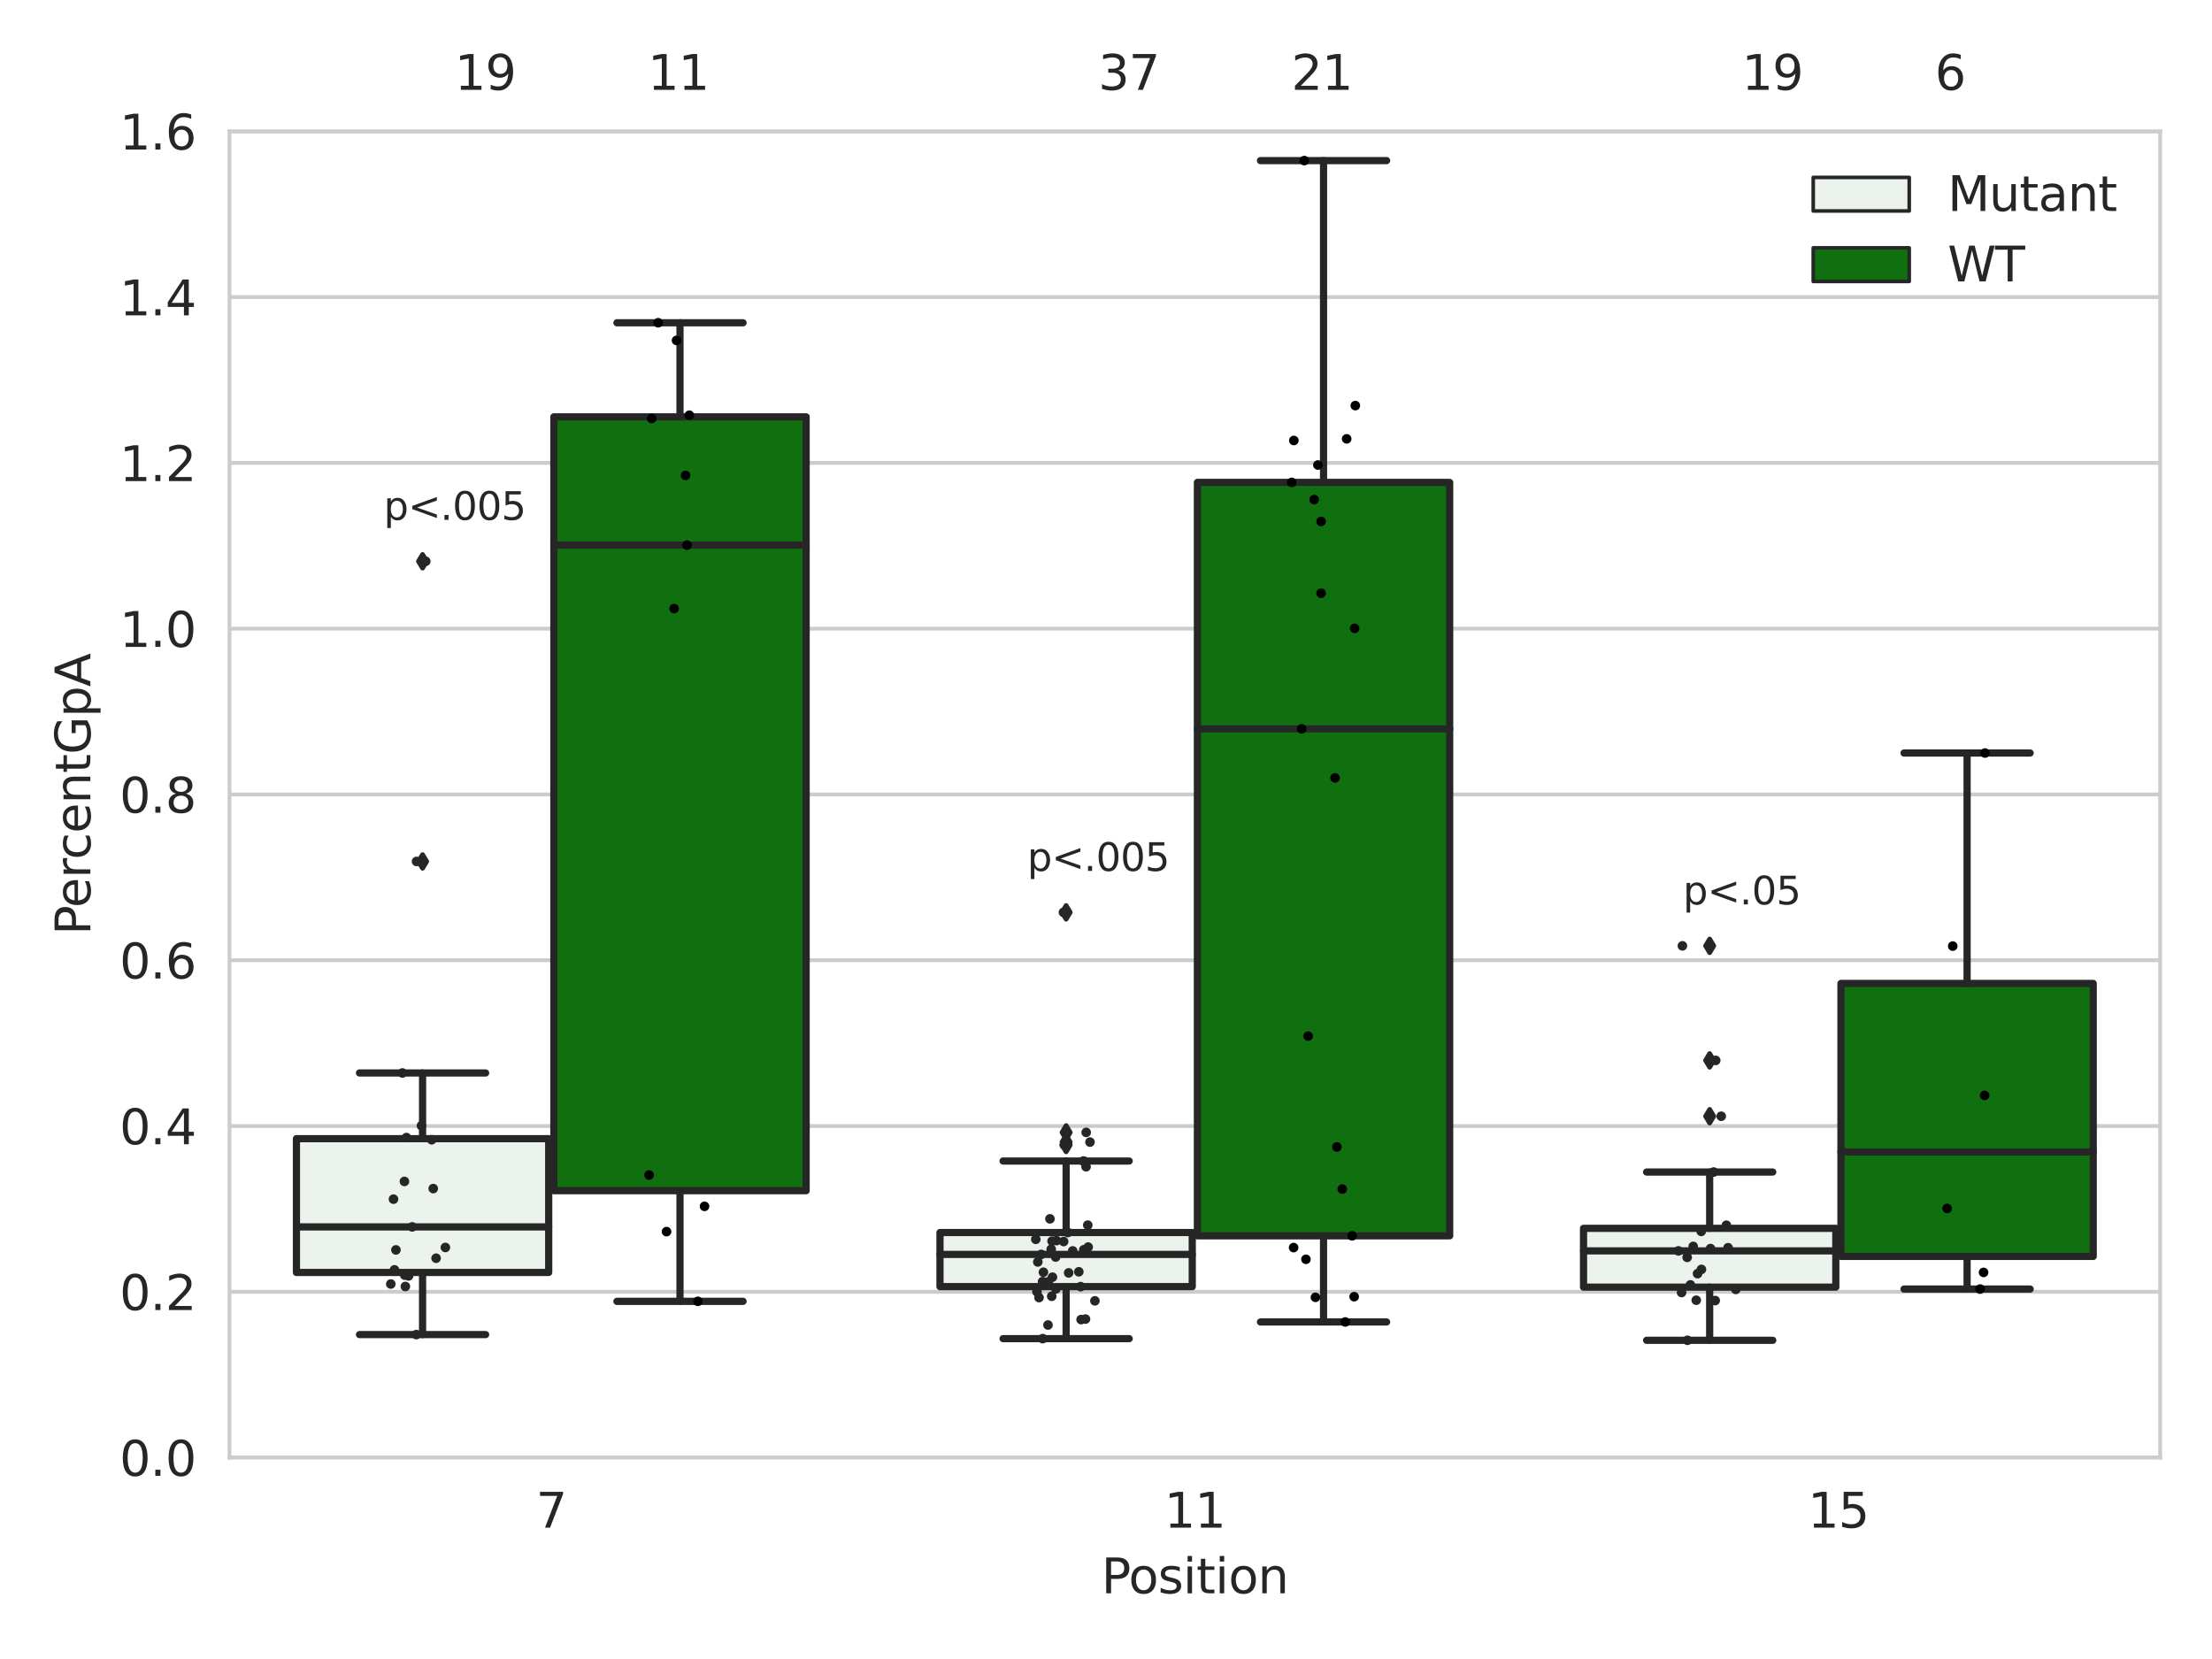 <?xml version="1.0" encoding="utf-8" standalone="no"?>
<!DOCTYPE svg PUBLIC "-//W3C//DTD SVG 1.1//EN"
  "http://www.w3.org/Graphics/SVG/1.1/DTD/svg11.dtd">
<svg xmlns:xlink="http://www.w3.org/1999/xlink" width="460.8pt" height="345.6pt" viewBox="0 0 460.8 345.6" xmlns="http://www.w3.org/2000/svg" version="1.1">
 <defs>
  <style type="text/css">*{stroke-linejoin: round; stroke-linecap: butt}</style>
 </defs>
 <g id="figure_1">
  <g id="patch_1">
   <path d="M 0 345.6 
L 460.8 345.6 
L 460.8 0 
L 0 0 
z
" style="fill: #ffffff"/>
  </g>
  <g id="axes_1">
   <g id="patch_2">
    <path d="M 47.81 303.64 
L 450 303.64 
L 450 27.354 
L 47.81 27.354 
z
" style="fill: #ffffff"/>
   </g>
   <g id="matplotlib.axis_1">
    <g id="xtick_1">
     <g id="text_1">
      <!-- 7 -->
      <g style="fill: #262626" transform="translate(111.66 318.238)scale(0.1 -0.1)">
       <defs>
        <path id="DejaVuSans-37" d="M 525 4666 
L 3525 4666 
L 3525 4397 
L 1831 0 
L 1172 0 
L 2766 4134 
L 525 4134 
L 525 4666 
z
" transform="scale(0.016)"/>
       </defs>
       <use xlink:href="#DejaVuSans-37"/>
      </g>
     </g>
    </g>
    <g id="xtick_2">
     <g id="text_2">
      <!-- 11 -->
      <g style="fill: #262626" transform="translate(242.542 318.238)scale(0.1 -0.1)">
       <defs>
        <path id="DejaVuSans-31" d="M 794 531 
L 1825 531 
L 1825 4091 
L 703 3866 
L 703 4441 
L 1819 4666 
L 2450 4666 
L 2450 531 
L 3481 531 
L 3481 0 
L 794 0 
L 794 531 
z
" transform="scale(0.016)"/>
       </defs>
       <use xlink:href="#DejaVuSans-31"/>
       <use xlink:href="#DejaVuSans-31" x="63.623"/>
      </g>
     </g>
    </g>
    <g id="xtick_3">
     <g id="text_3">
      <!-- 15 -->
      <g style="fill: #262626" transform="translate(376.606 318.238)scale(0.1 -0.1)">
       <defs>
        <path id="DejaVuSans-35" d="M 691 4666 
L 3169 4666 
L 3169 4134 
L 1269 4134 
L 1269 2991 
Q 1406 3038 1543 3061 
Q 1681 3084 1819 3084 
Q 2600 3084 3056 2656 
Q 3513 2228 3513 1497 
Q 3513 744 3044 326 
Q 2575 -91 1722 -91 
Q 1428 -91 1123 -41 
Q 819 9 494 109 
L 494 744 
Q 775 591 1075 516 
Q 1375 441 1709 441 
Q 2250 441 2565 725 
Q 2881 1009 2881 1497 
Q 2881 1984 2565 2268 
Q 2250 2553 1709 2553 
Q 1456 2553 1204 2497 
Q 953 2441 691 2322 
L 691 4666 
z
" transform="scale(0.016)"/>
       </defs>
       <use xlink:href="#DejaVuSans-31"/>
       <use xlink:href="#DejaVuSans-35" x="63.623"/>
      </g>
     </g>
    </g>
    <g id="text_4">
     <!-- Position -->
     <g style="fill: #262626" transform="translate(229.441 331.917)scale(0.1 -0.1)">
      <defs>
       <path id="DejaVuSans-50" d="M 1259 4147 
L 1259 2394 
L 2053 2394 
Q 2494 2394 2734 2622 
Q 2975 2850 2975 3272 
Q 2975 3691 2734 3919 
Q 2494 4147 2053 4147 
L 1259 4147 
z
M 628 4666 
L 2053 4666 
Q 2838 4666 3239 4311 
Q 3641 3956 3641 3272 
Q 3641 2581 3239 2228 
Q 2838 1875 2053 1875 
L 1259 1875 
L 1259 0 
L 628 0 
L 628 4666 
z
" transform="scale(0.016)"/>
       <path id="DejaVuSans-6f" d="M 1959 3097 
Q 1497 3097 1228 2736 
Q 959 2375 959 1747 
Q 959 1119 1226 758 
Q 1494 397 1959 397 
Q 2419 397 2687 759 
Q 2956 1122 2956 1747 
Q 2956 2369 2687 2733 
Q 2419 3097 1959 3097 
z
M 1959 3584 
Q 2709 3584 3137 3096 
Q 3566 2609 3566 1747 
Q 3566 888 3137 398 
Q 2709 -91 1959 -91 
Q 1206 -91 779 398 
Q 353 888 353 1747 
Q 353 2609 779 3096 
Q 1206 3584 1959 3584 
z
" transform="scale(0.016)"/>
       <path id="DejaVuSans-73" d="M 2834 3397 
L 2834 2853 
Q 2591 2978 2328 3040 
Q 2066 3103 1784 3103 
Q 1356 3103 1142 2972 
Q 928 2841 928 2578 
Q 928 2378 1081 2264 
Q 1234 2150 1697 2047 
L 1894 2003 
Q 2506 1872 2764 1633 
Q 3022 1394 3022 966 
Q 3022 478 2636 193 
Q 2250 -91 1575 -91 
Q 1294 -91 989 -36 
Q 684 19 347 128 
L 347 722 
Q 666 556 975 473 
Q 1284 391 1588 391 
Q 1994 391 2212 530 
Q 2431 669 2431 922 
Q 2431 1156 2273 1281 
Q 2116 1406 1581 1522 
L 1381 1569 
Q 847 1681 609 1914 
Q 372 2147 372 2553 
Q 372 3047 722 3315 
Q 1072 3584 1716 3584 
Q 2034 3584 2315 3537 
Q 2597 3491 2834 3397 
z
" transform="scale(0.016)"/>
       <path id="DejaVuSans-69" d="M 603 3500 
L 1178 3500 
L 1178 0 
L 603 0 
L 603 3500 
z
M 603 4863 
L 1178 4863 
L 1178 4134 
L 603 4134 
L 603 4863 
z
" transform="scale(0.016)"/>
       <path id="DejaVuSans-74" d="M 1172 4494 
L 1172 3500 
L 2356 3500 
L 2356 3053 
L 1172 3053 
L 1172 1153 
Q 1172 725 1289 603 
Q 1406 481 1766 481 
L 2356 481 
L 2356 0 
L 1766 0 
Q 1100 0 847 248 
Q 594 497 594 1153 
L 594 3053 
L 172 3053 
L 172 3500 
L 594 3500 
L 594 4494 
L 1172 4494 
z
" transform="scale(0.016)"/>
       <path id="DejaVuSans-6e" d="M 3513 2113 
L 3513 0 
L 2938 0 
L 2938 2094 
Q 2938 2591 2744 2837 
Q 2550 3084 2163 3084 
Q 1697 3084 1428 2787 
Q 1159 2491 1159 1978 
L 1159 0 
L 581 0 
L 581 3500 
L 1159 3500 
L 1159 2956 
Q 1366 3272 1645 3428 
Q 1925 3584 2291 3584 
Q 2894 3584 3203 3211 
Q 3513 2838 3513 2113 
z
" transform="scale(0.016)"/>
      </defs>
      <use xlink:href="#DejaVuSans-50"/>
      <use xlink:href="#DejaVuSans-6f" x="56.678"/>
      <use xlink:href="#DejaVuSans-73" x="117.859"/>
      <use xlink:href="#DejaVuSans-69" x="169.959"/>
      <use xlink:href="#DejaVuSans-74" x="197.742"/>
      <use xlink:href="#DejaVuSans-69" x="236.951"/>
      <use xlink:href="#DejaVuSans-6f" x="264.734"/>
      <use xlink:href="#DejaVuSans-6e" x="325.916"/>
     </g>
    </g>
   </g>
   <g id="matplotlib.axis_2">
    <g id="ytick_1">
     <g id="line2d_1">
      <path d="M 47.81 303.64 
L 450 303.64 
" clip-path="url(#pf31201ba09)" style="fill: none; stroke: #cccccc; stroke-width: 0.8; stroke-linecap: round"/>
     </g>
     <g id="text_5">
      <!-- 0.0 -->
      <g style="fill: #262626" transform="translate(24.907 307.439)scale(0.1 -0.1)">
       <defs>
        <path id="DejaVuSans-30" d="M 2034 4250 
Q 1547 4250 1301 3770 
Q 1056 3291 1056 2328 
Q 1056 1369 1301 889 
Q 1547 409 2034 409 
Q 2525 409 2770 889 
Q 3016 1369 3016 2328 
Q 3016 3291 2770 3770 
Q 2525 4250 2034 4250 
z
M 2034 4750 
Q 2819 4750 3233 4129 
Q 3647 3509 3647 2328 
Q 3647 1150 3233 529 
Q 2819 -91 2034 -91 
Q 1250 -91 836 529 
Q 422 1150 422 2328 
Q 422 3509 836 4129 
Q 1250 4750 2034 4750 
z
" transform="scale(0.016)"/>
        <path id="DejaVuSans-2e" d="M 684 794 
L 1344 794 
L 1344 0 
L 684 0 
L 684 794 
z
" transform="scale(0.016)"/>
       </defs>
       <use xlink:href="#DejaVuSans-30"/>
       <use xlink:href="#DejaVuSans-2e" x="63.623"/>
       <use xlink:href="#DejaVuSans-30" x="95.41"/>
      </g>
     </g>
    </g>
    <g id="ytick_2">
     <g id="line2d_2">
      <path d="M 47.81 269.104 
L 450 269.104 
" clip-path="url(#pf31201ba09)" style="fill: none; stroke: #cccccc; stroke-width: 0.8; stroke-linecap: round"/>
     </g>
     <g id="text_6">
      <!-- 0.2 -->
      <g style="fill: #262626" transform="translate(24.907 272.903)scale(0.1 -0.1)">
       <defs>
        <path id="DejaVuSans-32" d="M 1228 531 
L 3431 531 
L 3431 0 
L 469 0 
L 469 531 
Q 828 903 1448 1529 
Q 2069 2156 2228 2338 
Q 2531 2678 2651 2914 
Q 2772 3150 2772 3378 
Q 2772 3750 2511 3984 
Q 2250 4219 1831 4219 
Q 1534 4219 1204 4116 
Q 875 4013 500 3803 
L 500 4441 
Q 881 4594 1212 4672 
Q 1544 4750 1819 4750 
Q 2544 4750 2975 4387 
Q 3406 4025 3406 3419 
Q 3406 3131 3298 2873 
Q 3191 2616 2906 2266 
Q 2828 2175 2409 1742 
Q 1991 1309 1228 531 
z
" transform="scale(0.016)"/>
       </defs>
       <use xlink:href="#DejaVuSans-30"/>
       <use xlink:href="#DejaVuSans-2e" x="63.623"/>
       <use xlink:href="#DejaVuSans-32" x="95.41"/>
      </g>
     </g>
    </g>
    <g id="ytick_3">
     <g id="line2d_3">
      <path d="M 47.81 234.568 
L 450 234.568 
" clip-path="url(#pf31201ba09)" style="fill: none; stroke: #cccccc; stroke-width: 0.8; stroke-linecap: round"/>
     </g>
     <g id="text_7">
      <!-- 0.4 -->
      <g style="fill: #262626" transform="translate(24.907 238.368)scale(0.1 -0.1)">
       <defs>
        <path id="DejaVuSans-34" d="M 2419 4116 
L 825 1625 
L 2419 1625 
L 2419 4116 
z
M 2253 4666 
L 3047 4666 
L 3047 1625 
L 3713 1625 
L 3713 1100 
L 3047 1100 
L 3047 0 
L 2419 0 
L 2419 1100 
L 313 1100 
L 313 1709 
L 2253 4666 
z
" transform="scale(0.016)"/>
       </defs>
       <use xlink:href="#DejaVuSans-30"/>
       <use xlink:href="#DejaVuSans-2e" x="63.623"/>
       <use xlink:href="#DejaVuSans-34" x="95.41"/>
      </g>
     </g>
    </g>
    <g id="ytick_4">
     <g id="line2d_4">
      <path d="M 47.81 200.033 
L 450 200.033 
" clip-path="url(#pf31201ba09)" style="fill: none; stroke: #cccccc; stroke-width: 0.8; stroke-linecap: round"/>
     </g>
     <g id="text_8">
      <!-- 0.6 -->
      <g style="fill: #262626" transform="translate(24.907 203.832)scale(0.1 -0.1)">
       <defs>
        <path id="DejaVuSans-36" d="M 2113 2584 
Q 1688 2584 1439 2293 
Q 1191 2003 1191 1497 
Q 1191 994 1439 701 
Q 1688 409 2113 409 
Q 2538 409 2786 701 
Q 3034 994 3034 1497 
Q 3034 2003 2786 2293 
Q 2538 2584 2113 2584 
z
M 3366 4563 
L 3366 3988 
Q 3128 4100 2886 4159 
Q 2644 4219 2406 4219 
Q 1781 4219 1451 3797 
Q 1122 3375 1075 2522 
Q 1259 2794 1537 2939 
Q 1816 3084 2150 3084 
Q 2853 3084 3261 2657 
Q 3669 2231 3669 1497 
Q 3669 778 3244 343 
Q 2819 -91 2113 -91 
Q 1303 -91 875 529 
Q 447 1150 447 2328 
Q 447 3434 972 4092 
Q 1497 4750 2381 4750 
Q 2619 4750 2861 4703 
Q 3103 4656 3366 4563 
z
" transform="scale(0.016)"/>
       </defs>
       <use xlink:href="#DejaVuSans-30"/>
       <use xlink:href="#DejaVuSans-2e" x="63.623"/>
       <use xlink:href="#DejaVuSans-36" x="95.41"/>
      </g>
     </g>
    </g>
    <g id="ytick_5">
     <g id="line2d_5">
      <path d="M 47.81 165.497 
L 450 165.497 
" clip-path="url(#pf31201ba09)" style="fill: none; stroke: #cccccc; stroke-width: 0.8; stroke-linecap: round"/>
     </g>
     <g id="text_9">
      <!-- 0.8 -->
      <g style="fill: #262626" transform="translate(24.907 169.296)scale(0.1 -0.1)">
       <defs>
        <path id="DejaVuSans-38" d="M 2034 2216 
Q 1584 2216 1326 1975 
Q 1069 1734 1069 1313 
Q 1069 891 1326 650 
Q 1584 409 2034 409 
Q 2484 409 2743 651 
Q 3003 894 3003 1313 
Q 3003 1734 2745 1975 
Q 2488 2216 2034 2216 
z
M 1403 2484 
Q 997 2584 770 2862 
Q 544 3141 544 3541 
Q 544 4100 942 4425 
Q 1341 4750 2034 4750 
Q 2731 4750 3128 4425 
Q 3525 4100 3525 3541 
Q 3525 3141 3298 2862 
Q 3072 2584 2669 2484 
Q 3125 2378 3379 2068 
Q 3634 1759 3634 1313 
Q 3634 634 3220 271 
Q 2806 -91 2034 -91 
Q 1263 -91 848 271 
Q 434 634 434 1313 
Q 434 1759 690 2068 
Q 947 2378 1403 2484 
z
M 1172 3481 
Q 1172 3119 1398 2916 
Q 1625 2713 2034 2713 
Q 2441 2713 2670 2916 
Q 2900 3119 2900 3481 
Q 2900 3844 2670 4047 
Q 2441 4250 2034 4250 
Q 1625 4250 1398 4047 
Q 1172 3844 1172 3481 
z
" transform="scale(0.016)"/>
       </defs>
       <use xlink:href="#DejaVuSans-30"/>
       <use xlink:href="#DejaVuSans-2e" x="63.623"/>
       <use xlink:href="#DejaVuSans-38" x="95.41"/>
      </g>
     </g>
    </g>
    <g id="ytick_6">
     <g id="line2d_6">
      <path d="M 47.81 130.961 
L 450 130.961 
" clip-path="url(#pf31201ba09)" style="fill: none; stroke: #cccccc; stroke-width: 0.8; stroke-linecap: round"/>
     </g>
     <g id="text_10">
      <!-- 1.0 -->
      <g style="fill: #262626" transform="translate(24.907 134.76)scale(0.1 -0.1)">
       <use xlink:href="#DejaVuSans-31"/>
       <use xlink:href="#DejaVuSans-2e" x="63.623"/>
       <use xlink:href="#DejaVuSans-30" x="95.41"/>
      </g>
     </g>
    </g>
    <g id="ytick_7">
     <g id="line2d_7">
      <path d="M 47.81 96.425 
L 450 96.425 
" clip-path="url(#pf31201ba09)" style="fill: none; stroke: #cccccc; stroke-width: 0.8; stroke-linecap: round"/>
     </g>
     <g id="text_11">
      <!-- 1.2 -->
      <g style="fill: #262626" transform="translate(24.907 100.225)scale(0.1 -0.1)">
       <use xlink:href="#DejaVuSans-31"/>
       <use xlink:href="#DejaVuSans-2e" x="63.623"/>
       <use xlink:href="#DejaVuSans-32" x="95.41"/>
      </g>
     </g>
    </g>
    <g id="ytick_8">
     <g id="line2d_8">
      <path d="M 47.81 61.89 
L 450 61.89 
" clip-path="url(#pf31201ba09)" style="fill: none; stroke: #cccccc; stroke-width: 0.8; stroke-linecap: round"/>
     </g>
     <g id="text_12">
      <!-- 1.4 -->
      <g style="fill: #262626" transform="translate(24.907 65.689)scale(0.1 -0.1)">
       <use xlink:href="#DejaVuSans-31"/>
       <use xlink:href="#DejaVuSans-2e" x="63.623"/>
       <use xlink:href="#DejaVuSans-34" x="95.41"/>
      </g>
     </g>
    </g>
    <g id="ytick_9">
     <g id="line2d_9">
      <path d="M 47.81 27.354 
L 450 27.354 
" clip-path="url(#pf31201ba09)" style="fill: none; stroke: #cccccc; stroke-width: 0.8; stroke-linecap: round"/>
     </g>
     <g id="text_13">
      <!-- 1.6 -->
      <g style="fill: #262626" transform="translate(24.907 31.153)scale(0.1 -0.1)">
       <use xlink:href="#DejaVuSans-31"/>
       <use xlink:href="#DejaVuSans-2e" x="63.623"/>
       <use xlink:href="#DejaVuSans-36" x="95.41"/>
      </g>
     </g>
    </g>
    <g id="text_14">
     <!-- PercentGpA -->
     <g style="fill: #262626" transform="translate(18.827 194.774)rotate(-90)scale(0.1 -0.1)">
      <defs>
       <path id="DejaVuSans-65" d="M 3597 1894 
L 3597 1613 
L 953 1613 
Q 991 1019 1311 708 
Q 1631 397 2203 397 
Q 2534 397 2845 478 
Q 3156 559 3463 722 
L 3463 178 
Q 3153 47 2828 -22 
Q 2503 -91 2169 -91 
Q 1331 -91 842 396 
Q 353 884 353 1716 
Q 353 2575 817 3079 
Q 1281 3584 2069 3584 
Q 2775 3584 3186 3129 
Q 3597 2675 3597 1894 
z
M 3022 2063 
Q 3016 2534 2758 2815 
Q 2500 3097 2075 3097 
Q 1594 3097 1305 2825 
Q 1016 2553 972 2059 
L 3022 2063 
z
" transform="scale(0.016)"/>
       <path id="DejaVuSans-72" d="M 2631 2963 
Q 2534 3019 2420 3045 
Q 2306 3072 2169 3072 
Q 1681 3072 1420 2755 
Q 1159 2438 1159 1844 
L 1159 0 
L 581 0 
L 581 3500 
L 1159 3500 
L 1159 2956 
Q 1341 3275 1631 3429 
Q 1922 3584 2338 3584 
Q 2397 3584 2469 3576 
Q 2541 3569 2628 3553 
L 2631 2963 
z
" transform="scale(0.016)"/>
       <path id="DejaVuSans-63" d="M 3122 3366 
L 3122 2828 
Q 2878 2963 2633 3030 
Q 2388 3097 2138 3097 
Q 1578 3097 1268 2742 
Q 959 2388 959 1747 
Q 959 1106 1268 751 
Q 1578 397 2138 397 
Q 2388 397 2633 464 
Q 2878 531 3122 666 
L 3122 134 
Q 2881 22 2623 -34 
Q 2366 -91 2075 -91 
Q 1284 -91 818 406 
Q 353 903 353 1747 
Q 353 2603 823 3093 
Q 1294 3584 2113 3584 
Q 2378 3584 2631 3529 
Q 2884 3475 3122 3366 
z
" transform="scale(0.016)"/>
       <path id="DejaVuSans-47" d="M 3809 666 
L 3809 1919 
L 2778 1919 
L 2778 2438 
L 4434 2438 
L 4434 434 
Q 4069 175 3628 42 
Q 3188 -91 2688 -91 
Q 1594 -91 976 548 
Q 359 1188 359 2328 
Q 359 3472 976 4111 
Q 1594 4750 2688 4750 
Q 3144 4750 3555 4637 
Q 3966 4525 4313 4306 
L 4313 3634 
Q 3963 3931 3569 4081 
Q 3175 4231 2741 4231 
Q 1884 4231 1454 3753 
Q 1025 3275 1025 2328 
Q 1025 1384 1454 906 
Q 1884 428 2741 428 
Q 3075 428 3337 486 
Q 3600 544 3809 666 
z
" transform="scale(0.016)"/>
       <path id="DejaVuSans-70" d="M 1159 525 
L 1159 -1331 
L 581 -1331 
L 581 3500 
L 1159 3500 
L 1159 2969 
Q 1341 3281 1617 3432 
Q 1894 3584 2278 3584 
Q 2916 3584 3314 3078 
Q 3713 2572 3713 1747 
Q 3713 922 3314 415 
Q 2916 -91 2278 -91 
Q 1894 -91 1617 61 
Q 1341 213 1159 525 
z
M 3116 1747 
Q 3116 2381 2855 2742 
Q 2594 3103 2138 3103 
Q 1681 3103 1420 2742 
Q 1159 2381 1159 1747 
Q 1159 1113 1420 752 
Q 1681 391 2138 391 
Q 2594 391 2855 752 
Q 3116 1113 3116 1747 
z
" transform="scale(0.016)"/>
       <path id="DejaVuSans-41" d="M 2188 4044 
L 1331 1722 
L 3047 1722 
L 2188 4044 
z
M 1831 4666 
L 2547 4666 
L 4325 0 
L 3669 0 
L 3244 1197 
L 1141 1197 
L 716 0 
L 50 0 
L 1831 4666 
z
" transform="scale(0.016)"/>
      </defs>
      <use xlink:href="#DejaVuSans-50"/>
      <use xlink:href="#DejaVuSans-65" x="56.678"/>
      <use xlink:href="#DejaVuSans-72" x="118.201"/>
      <use xlink:href="#DejaVuSans-63" x="157.064"/>
      <use xlink:href="#DejaVuSans-65" x="212.045"/>
      <use xlink:href="#DejaVuSans-6e" x="273.568"/>
      <use xlink:href="#DejaVuSans-74" x="336.947"/>
      <use xlink:href="#DejaVuSans-47" x="376.156"/>
      <use xlink:href="#DejaVuSans-70" x="453.646"/>
      <use xlink:href="#DejaVuSans-41" x="517.123"/>
     </g>
    </g>
   </g>
   <g id="patch_3">
    <path d="M 61.753 265.082 
L 114.305 265.082 
L 114.305 237.203 
L 61.753 237.203 
L 61.753 265.082 
z
" clip-path="url(#pf31201ba09)" style="fill: #ecf2ec; stroke: #262626; stroke-width: 1.5; stroke-linejoin: miter"/>
   </g>
   <g id="patch_4">
    <path d="M 115.378 248.043 
L 167.931 248.043 
L 167.931 86.836 
L 115.378 86.836 
L 115.378 248.043 
z
" clip-path="url(#pf31201ba09)" style="fill: #107010; stroke: #262626; stroke-width: 1.5; stroke-linejoin: miter"/>
   </g>
   <g id="patch_5">
    <path d="M 195.816 268.029 
L 248.369 268.029 
L 248.369 256.754 
L 195.816 256.754 
L 195.816 268.029 
z
" clip-path="url(#pf31201ba09)" style="fill: #ecf2ec; stroke: #262626; stroke-width: 1.5; stroke-linejoin: miter"/>
   </g>
   <g id="patch_6">
    <path d="M 249.441 257.443 
L 301.994 257.443 
L 301.994 100.495 
L 249.441 100.495 
L 249.441 257.443 
z
" clip-path="url(#pf31201ba09)" style="fill: #107010; stroke: #262626; stroke-width: 1.5; stroke-linejoin: miter"/>
   </g>
   <g id="patch_7">
    <path d="M 329.879 268.135 
L 382.432 268.135 
L 382.432 255.882 
L 329.879 255.882 
L 329.879 268.135 
z
" clip-path="url(#pf31201ba09)" style="fill: #ecf2ec; stroke: #262626; stroke-width: 1.5; stroke-linejoin: miter"/>
   </g>
   <g id="patch_8">
    <path d="M 383.505 261.735 
L 436.057 261.735 
L 436.057 204.865 
L 383.505 204.865 
L 383.505 261.735 
z
" clip-path="url(#pf31201ba09)" style="fill: #107010; stroke: #262626; stroke-width: 1.5; stroke-linejoin: miter"/>
   </g>
   <g id="patch_9">
    <path d="M 114.842 303.64 
L 114.842 303.64 
L 114.842 303.64 
L 114.842 303.64 
z
" clip-path="url(#pf31201ba09)" style="fill: #ecf2ec; stroke: #262626; stroke-width: 0.75; stroke-linejoin: miter"/>
   </g>
   <g id="patch_10">
    <path d="M 114.842 303.64 
L 114.842 303.64 
L 114.842 303.64 
L 114.842 303.64 
z
" clip-path="url(#pf31201ba09)" style="fill: #107010; stroke: #262626; stroke-width: 0.75; stroke-linejoin: miter"/>
   </g>
   <g id="PathCollection_1"/>
   <g id="PathCollection_2"/>
   <g id="line2d_10">
    <path d="M 88.029 265.082 
L 88.029 278.019 
" clip-path="url(#pf31201ba09)" style="fill: none; stroke: #262626; stroke-width: 1.5; stroke-linecap: round"/>
   </g>
   <g id="line2d_11">
    <path d="M 88.029 237.203 
L 88.029 223.521 
" clip-path="url(#pf31201ba09)" style="fill: none; stroke: #262626; stroke-width: 1.5; stroke-linecap: round"/>
   </g>
   <g id="line2d_12">
    <path d="M 74.891 278.019 
L 101.167 278.019 
" clip-path="url(#pf31201ba09)" style="fill: none; stroke: #262626; stroke-width: 1.5; stroke-linecap: round"/>
   </g>
   <g id="line2d_13">
    <path d="M 74.891 223.521 
L 101.167 223.521 
" clip-path="url(#pf31201ba09)" style="fill: none; stroke: #262626; stroke-width: 1.5; stroke-linecap: round"/>
   </g>
   <g id="line2d_14">
    <defs>
     <path id="m212606a9b4" d="M -0 1.414 
L 0.849 0 
L 0 -1.414 
L -0.849 -0 
z
" style="stroke: #262626; stroke-linejoin: miter"/>
    </defs>
    <g clip-path="url(#pf31201ba09)">
     <use xlink:href="#m212606a9b4" x="88.029" y="116.926" style="fill: #262626; stroke: #262626; stroke-linejoin: miter"/>
     <use xlink:href="#m212606a9b4" x="88.029" y="179.454" style="fill: #262626; stroke: #262626; stroke-linejoin: miter"/>
    </g>
   </g>
   <g id="line2d_15">
    <path d="M 141.654 248.043 
L 141.654 271.092 
" clip-path="url(#pf31201ba09)" style="fill: none; stroke: #262626; stroke-width: 1.5; stroke-linecap: round"/>
   </g>
   <g id="line2d_16">
    <path d="M 141.654 86.836 
L 141.654 67.24 
" clip-path="url(#pf31201ba09)" style="fill: none; stroke: #262626; stroke-width: 1.5; stroke-linecap: round"/>
   </g>
   <g id="line2d_17">
    <path d="M 128.516 271.092 
L 154.793 271.092 
" clip-path="url(#pf31201ba09)" style="fill: none; stroke: #262626; stroke-width: 1.5; stroke-linecap: round"/>
   </g>
   <g id="line2d_18">
    <path d="M 128.516 67.24 
L 154.793 67.24 
" clip-path="url(#pf31201ba09)" style="fill: none; stroke: #262626; stroke-width: 1.5; stroke-linecap: round"/>
   </g>
   <g id="line2d_19"/>
   <g id="line2d_20">
    <path d="M 222.092 268.029 
L 222.092 278.864 
" clip-path="url(#pf31201ba09)" style="fill: none; stroke: #262626; stroke-width: 1.5; stroke-linecap: round"/>
   </g>
   <g id="line2d_21">
    <path d="M 222.092 256.754 
L 222.092 241.861 
" clip-path="url(#pf31201ba09)" style="fill: none; stroke: #262626; stroke-width: 1.5; stroke-linecap: round"/>
   </g>
   <g id="line2d_22">
    <path d="M 208.954 278.864 
L 235.231 278.864 
" clip-path="url(#pf31201ba09)" style="fill: none; stroke: #262626; stroke-width: 1.5; stroke-linecap: round"/>
   </g>
   <g id="line2d_23">
    <path d="M 208.954 241.861 
L 235.231 241.861 
" clip-path="url(#pf31201ba09)" style="fill: none; stroke: #262626; stroke-width: 1.5; stroke-linecap: round"/>
   </g>
   <g id="line2d_24">
    <g clip-path="url(#pf31201ba09)">
     <use xlink:href="#m212606a9b4" x="222.092" y="238.523" style="fill: #262626; stroke: #262626; stroke-linejoin: miter"/>
     <use xlink:href="#m212606a9b4" x="222.092" y="190.06" style="fill: #262626; stroke: #262626; stroke-linejoin: miter"/>
     <use xlink:href="#m212606a9b4" x="222.092" y="237.918" style="fill: #262626; stroke: #262626; stroke-linejoin: miter"/>
     <use xlink:href="#m212606a9b4" x="222.092" y="235.901" style="fill: #262626; stroke: #262626; stroke-linejoin: miter"/>
    </g>
   </g>
   <g id="line2d_25">
    <path d="M 275.718 257.443 
L 275.718 275.391 
" clip-path="url(#pf31201ba09)" style="fill: none; stroke: #262626; stroke-width: 1.5; stroke-linecap: round"/>
   </g>
   <g id="line2d_26">
    <path d="M 275.718 100.495 
L 275.718 33.455 
" clip-path="url(#pf31201ba09)" style="fill: none; stroke: #262626; stroke-width: 1.5; stroke-linecap: round"/>
   </g>
   <g id="line2d_27">
    <path d="M 262.579 275.391 
L 288.856 275.391 
" clip-path="url(#pf31201ba09)" style="fill: none; stroke: #262626; stroke-width: 1.5; stroke-linecap: round"/>
   </g>
   <g id="line2d_28">
    <path d="M 262.579 33.455 
L 288.856 33.455 
" clip-path="url(#pf31201ba09)" style="fill: none; stroke: #262626; stroke-width: 1.5; stroke-linecap: round"/>
   </g>
   <g id="line2d_29"/>
   <g id="line2d_30">
    <path d="M 356.156 268.135 
L 356.156 279.208 
" clip-path="url(#pf31201ba09)" style="fill: none; stroke: #262626; stroke-width: 1.5; stroke-linecap: round"/>
   </g>
   <g id="line2d_31">
    <path d="M 356.156 255.882 
L 356.156 244.156 
" clip-path="url(#pf31201ba09)" style="fill: none; stroke: #262626; stroke-width: 1.5; stroke-linecap: round"/>
   </g>
   <g id="line2d_32">
    <path d="M 343.017 279.208 
L 369.294 279.208 
" clip-path="url(#pf31201ba09)" style="fill: none; stroke: #262626; stroke-width: 1.5; stroke-linecap: round"/>
   </g>
   <g id="line2d_33">
    <path d="M 343.017 244.156 
L 369.294 244.156 
" clip-path="url(#pf31201ba09)" style="fill: none; stroke: #262626; stroke-width: 1.5; stroke-linecap: round"/>
   </g>
   <g id="line2d_34">
    <g clip-path="url(#pf31201ba09)">
     <use xlink:href="#m212606a9b4" x="356.156" y="232.533" style="fill: #262626; stroke: #262626; stroke-linejoin: miter"/>
     <use xlink:href="#m212606a9b4" x="356.156" y="220.9" style="fill: #262626; stroke: #262626; stroke-linejoin: miter"/>
     <use xlink:href="#m212606a9b4" x="356.156" y="197.038" style="fill: #262626; stroke: #262626; stroke-linejoin: miter"/>
    </g>
   </g>
   <g id="line2d_35">
    <path d="M 409.781 261.735 
L 409.781 268.534 
" clip-path="url(#pf31201ba09)" style="fill: none; stroke: #262626; stroke-width: 1.5; stroke-linecap: round"/>
   </g>
   <g id="line2d_36">
    <path d="M 409.781 204.865 
L 409.781 156.867 
" clip-path="url(#pf31201ba09)" style="fill: none; stroke: #262626; stroke-width: 1.5; stroke-linecap: round"/>
   </g>
   <g id="line2d_37">
    <path d="M 396.643 268.534 
L 422.919 268.534 
" clip-path="url(#pf31201ba09)" style="fill: none; stroke: #262626; stroke-width: 1.5; stroke-linecap: round"/>
   </g>
   <g id="line2d_38">
    <path d="M 396.643 156.867 
L 422.919 156.867 
" clip-path="url(#pf31201ba09)" style="fill: none; stroke: #262626; stroke-width: 1.5; stroke-linecap: round"/>
   </g>
   <g id="line2d_39"/>
   <g id="line2d_40">
    <path d="M 61.753 255.585 
L 114.305 255.585 
" clip-path="url(#pf31201ba09)" style="fill: none; stroke: #262626; stroke-width: 1.5; stroke-linecap: round"/>
   </g>
   <g id="line2d_41">
    <path d="M 115.378 113.559 
L 167.931 113.559 
" clip-path="url(#pf31201ba09)" style="fill: none; stroke: #262626; stroke-width: 1.5; stroke-linecap: round"/>
   </g>
   <g id="line2d_42">
    <path d="M 195.816 261.315 
L 248.369 261.315 
" clip-path="url(#pf31201ba09)" style="fill: none; stroke: #262626; stroke-width: 1.5; stroke-linecap: round"/>
   </g>
   <g id="line2d_43">
    <path d="M 249.441 151.835 
L 301.994 151.835 
" clip-path="url(#pf31201ba09)" style="fill: none; stroke: #262626; stroke-width: 1.5; stroke-linecap: round"/>
   </g>
   <g id="line2d_44">
    <path d="M 329.879 260.584 
L 382.432 260.584 
" clip-path="url(#pf31201ba09)" style="fill: none; stroke: #262626; stroke-width: 1.5; stroke-linecap: round"/>
   </g>
   <g id="line2d_45">
    <path d="M 383.505 239.967 
L 436.057 239.967 
" clip-path="url(#pf31201ba09)" style="fill: none; stroke: #262626; stroke-width: 1.5; stroke-linecap: round"/>
   </g>
   <g id="patch_11">
    <path d="M 47.81 303.64 
L 47.81 27.354 
" style="fill: none; stroke: #cccccc; stroke-width: 0.8; stroke-linejoin: miter; stroke-linecap: square"/>
   </g>
   <g id="patch_12">
    <path d="M 450 303.64 
L 450 27.354 
" style="fill: none; stroke: #cccccc; stroke-width: 0.8; stroke-linejoin: miter; stroke-linecap: square"/>
   </g>
   <g id="patch_13">
    <path d="M 47.81 303.64 
L 450 303.64 
" style="fill: none; stroke: #cccccc; stroke-width: 0.8; stroke-linejoin: miter; stroke-linecap: square"/>
   </g>
   <g id="patch_14">
    <path d="M 47.81 27.354 
L 450 27.354 
" style="fill: none; stroke: #cccccc; stroke-width: 0.8; stroke-linejoin: miter; stroke-linecap: square"/>
   </g>
   <g id="PathCollection_3">
    <defs>
     <path id="C0_0_a03f411c2c" d="M 0 1 
C 0.265 1 0.52 0.895 0.707 0.707 
C 0.895 0.52 1 0.265 1 -0 
C 1 -0.265 0.895 -0.52 0.707 -0.707 
C 0.52 -0.895 0.265 -1 0 -1 
C -0.265 -1 -0.52 -0.895 -0.707 -0.707 
C -0.895 -0.52 -1 -0.265 -1 0 
C -1 0.265 -0.895 0.52 -0.707 0.707 
C -0.52 0.895 -0.265 1 0 1 
z
"/>
    </defs>
    <g clip-path="url(#pf31201ba09)">
     <use xlink:href="#C0_0_a03f411c2c" x="82.176" y="264.532" style="fill: #262626"/>
    </g>
    <g clip-path="url(#pf31201ba09)">
     <use xlink:href="#C0_0_a03f411c2c" x="87.796" y="234.504" style="fill: #262626"/>
    </g>
    <g clip-path="url(#pf31201ba09)">
     <use xlink:href="#C0_0_a03f411c2c" x="88.693" y="116.926" style="fill: #262626"/>
    </g>
    <g clip-path="url(#pf31201ba09)">
     <use xlink:href="#C0_0_a03f411c2c" x="84.445" y="267.993" style="fill: #262626"/>
    </g>
    <g clip-path="url(#pf31201ba09)">
     <use xlink:href="#C0_0_a03f411c2c" x="86.777" y="179.454" style="fill: #262626"/>
    </g>
    <g clip-path="url(#pf31201ba09)">
     <use xlink:href="#C0_0_a03f411c2c" x="90.849" y="262.108" style="fill: #262626"/>
    </g>
    <g clip-path="url(#pf31201ba09)">
     <use xlink:href="#C0_0_a03f411c2c" x="84.671" y="236.976" style="fill: #262626"/>
    </g>
    <g clip-path="url(#pf31201ba09)">
     <use xlink:href="#C0_0_a03f411c2c" x="81.41" y="267.484" style="fill: #262626"/>
    </g>
    <g clip-path="url(#pf31201ba09)">
     <use xlink:href="#C0_0_a03f411c2c" x="84.312" y="265.632" style="fill: #262626"/>
    </g>
    <g clip-path="url(#pf31201ba09)">
     <use xlink:href="#C0_0_a03f411c2c" x="89.927" y="237.431" style="fill: #262626"/>
    </g>
    <g clip-path="url(#pf31201ba09)">
     <use xlink:href="#C0_0_a03f411c2c" x="92.781" y="259.87" style="fill: #262626"/>
    </g>
    <g clip-path="url(#pf31201ba09)">
     <use xlink:href="#C0_0_a03f411c2c" x="85.867" y="255.585" style="fill: #262626"/>
    </g>
    <g clip-path="url(#pf31201ba09)">
     <use xlink:href="#C0_0_a03f411c2c" x="81.971" y="249.806" style="fill: #262626"/>
    </g>
    <g clip-path="url(#pf31201ba09)">
     <use xlink:href="#C0_0_a03f411c2c" x="86.731" y="278.019" style="fill: #262626"/>
    </g>
    <g clip-path="url(#pf31201ba09)">
     <use xlink:href="#C0_0_a03f411c2c" x="85.112" y="265.796" style="fill: #262626"/>
    </g>
    <g clip-path="url(#pf31201ba09)">
     <use xlink:href="#C0_0_a03f411c2c" x="84.251" y="246.113" style="fill: #262626"/>
    </g>
    <g clip-path="url(#pf31201ba09)">
     <use xlink:href="#C0_0_a03f411c2c" x="83.827" y="223.521" style="fill: #262626"/>
    </g>
    <g clip-path="url(#pf31201ba09)">
     <use xlink:href="#C0_0_a03f411c2c" x="90.253" y="247.603" style="fill: #262626"/>
    </g>
    <g clip-path="url(#pf31201ba09)">
     <use xlink:href="#C0_0_a03f411c2c" x="82.484" y="260.38" style="fill: #262626"/>
    </g>
   </g>
   <g id="PathCollection_4">
    <defs>
     <path id="C1_0_9323bac806" d="M 0 1 
C 0.265 1 0.52 0.895 0.707 0.707 
C 0.895 0.52 1 0.265 1 -0 
C 1 -0.265 0.895 -0.52 0.707 -0.707 
C 0.52 -0.895 0.265 -1 0 -1 
C -0.265 -1 -0.52 -0.895 -0.707 -0.707 
C -0.895 -0.52 -1 -0.265 -1 0 
C -1 0.265 -0.895 0.52 -0.707 0.707 
C -0.52 0.895 -0.265 1 0 1 
z
"/>
    </defs>
    <g clip-path="url(#pf31201ba09)">
     <use xlink:href="#C1_0_9323bac806" x="140.933" y="70.918"/>
    </g>
    <g clip-path="url(#pf31201ba09)">
     <use xlink:href="#C1_0_9323bac806" x="135.754" y="87.176"/>
    </g>
    <g clip-path="url(#pf31201ba09)">
     <use xlink:href="#C1_0_9323bac806" x="143.116" y="113.559"/>
    </g>
    <g clip-path="url(#pf31201ba09)">
     <use xlink:href="#C1_0_9323bac806" x="138.853" y="256.571"/>
    </g>
    <g clip-path="url(#pf31201ba09)">
     <use xlink:href="#C1_0_9323bac806" x="135.224" y="244.781"/>
    </g>
    <g clip-path="url(#pf31201ba09)">
     <use xlink:href="#C1_0_9323bac806" x="143.596" y="86.495"/>
    </g>
    <g clip-path="url(#pf31201ba09)">
     <use xlink:href="#C1_0_9323bac806" x="146.765" y="251.305"/>
    </g>
    <g clip-path="url(#pf31201ba09)">
     <use xlink:href="#C1_0_9323bac806" x="142.817" y="99.039"/>
    </g>
    <g clip-path="url(#pf31201ba09)">
     <use xlink:href="#C1_0_9323bac806" x="137.106" y="67.24"/>
    </g>
    <g clip-path="url(#pf31201ba09)">
     <use xlink:href="#C1_0_9323bac806" x="140.434" y="126.771"/>
    </g>
    <g clip-path="url(#pf31201ba09)">
     <use xlink:href="#C1_0_9323bac806" x="145.379" y="271.092"/>
    </g>
   </g>
   <g id="PathCollection_5">
    <defs>
     <path id="C2_0_17e5cb65b7" d="M 0 1 
C 0.265 1 0.52 0.895 0.707 0.707 
C 0.895 0.52 1 0.265 1 -0 
C 1 -0.265 0.895 -0.52 0.707 -0.707 
C 0.52 -0.895 0.265 -1 0 -1 
C -0.265 -1 -0.52 -0.895 -0.707 -0.707 
C -0.895 -0.52 -1 -0.265 -1 0 
C -1 0.265 -0.895 0.52 -0.707 0.707 
C -0.52 0.895 -0.265 1 0 1 
z
"/>
    </defs>
    <g clip-path="url(#pf31201ba09)">
     <use xlink:href="#C2_0_17e5cb65b7" x="226.126" y="274.788" style="fill: #262626"/>
    </g>
    <g clip-path="url(#pf31201ba09)">
     <use xlink:href="#C2_0_17e5cb65b7" x="225.77" y="260.352" style="fill: #262626"/>
    </g>
    <g clip-path="url(#pf31201ba09)">
     <use xlink:href="#C2_0_17e5cb65b7" x="221.709" y="238.523" style="fill: #262626"/>
    </g>
    <g clip-path="url(#pf31201ba09)">
     <use xlink:href="#C2_0_17e5cb65b7" x="218.725" y="253.907" style="fill: #262626"/>
    </g>
    <g clip-path="url(#pf31201ba09)">
     <use xlink:href="#C2_0_17e5cb65b7" x="216.446" y="270.311" style="fill: #262626"/>
    </g>
    <g clip-path="url(#pf31201ba09)">
     <use xlink:href="#C2_0_17e5cb65b7" x="225.696" y="241.861" style="fill: #262626"/>
    </g>
    <g clip-path="url(#pf31201ba09)">
     <use xlink:href="#C2_0_17e5cb65b7" x="224.735" y="264.938" style="fill: #262626"/>
    </g>
    <g clip-path="url(#pf31201ba09)">
     <use xlink:href="#C2_0_17e5cb65b7" x="217.215" y="278.864" style="fill: #262626"/>
    </g>
    <g clip-path="url(#pf31201ba09)">
     <use xlink:href="#C2_0_17e5cb65b7" x="219.915" y="261.864" style="fill: #262626"/>
    </g>
    <g clip-path="url(#pf31201ba09)">
     <use xlink:href="#C2_0_17e5cb65b7" x="218.37" y="267.022" style="fill: #262626"/>
    </g>
    <g clip-path="url(#pf31201ba09)">
     <use xlink:href="#C2_0_17e5cb65b7" x="221.577" y="258.633" style="fill: #262626"/>
    </g>
    <g clip-path="url(#pf31201ba09)">
     <use xlink:href="#C2_0_17e5cb65b7" x="219.094" y="270.034" style="fill: #262626"/>
    </g>
    <g clip-path="url(#pf31201ba09)">
     <use xlink:href="#C2_0_17e5cb65b7" x="219.248" y="266.061" style="fill: #262626"/>
    </g>
    <g clip-path="url(#pf31201ba09)">
     <use xlink:href="#C2_0_17e5cb65b7" x="223.466" y="260.586" style="fill: #262626"/>
    </g>
    <g clip-path="url(#pf31201ba09)">
     <use xlink:href="#C2_0_17e5cb65b7" x="228.088" y="270.989" style="fill: #262626"/>
    </g>
    <g clip-path="url(#pf31201ba09)">
     <use xlink:href="#C2_0_17e5cb65b7" x="221.536" y="190.06" style="fill: #262626"/>
    </g>
    <g clip-path="url(#pf31201ba09)">
     <use xlink:href="#C2_0_17e5cb65b7" x="227.06" y="237.918" style="fill: #262626"/>
    </g>
    <g clip-path="url(#pf31201ba09)">
     <use xlink:href="#C2_0_17e5cb65b7" x="215.781" y="258.169" style="fill: #262626"/>
    </g>
    <g clip-path="url(#pf31201ba09)">
     <use xlink:href="#C2_0_17e5cb65b7" x="217.185" y="266.983" style="fill: #262626"/>
    </g>
    <g clip-path="url(#pf31201ba09)">
     <use xlink:href="#C2_0_17e5cb65b7" x="216.015" y="269.089" style="fill: #262626"/>
    </g>
    <g clip-path="url(#pf31201ba09)">
     <use xlink:href="#C2_0_17e5cb65b7" x="225.123" y="268.029" style="fill: #262626"/>
    </g>
    <g clip-path="url(#pf31201ba09)">
     <use xlink:href="#C2_0_17e5cb65b7" x="222.622" y="265.165" style="fill: #262626"/>
    </g>
    <g clip-path="url(#pf31201ba09)">
     <use xlink:href="#C2_0_17e5cb65b7" x="226.603" y="255.22" style="fill: #262626"/>
    </g>
    <g clip-path="url(#pf31201ba09)">
     <use xlink:href="#C2_0_17e5cb65b7" x="225.847" y="241.922" style="fill: #262626"/>
    </g>
    <g clip-path="url(#pf31201ba09)">
     <use xlink:href="#C2_0_17e5cb65b7" x="226.685" y="259.79" style="fill: #262626"/>
    </g>
    <g clip-path="url(#pf31201ba09)">
     <use xlink:href="#C2_0_17e5cb65b7" x="219.165" y="258.544" style="fill: #262626"/>
    </g>
    <g clip-path="url(#pf31201ba09)">
     <use xlink:href="#C2_0_17e5cb65b7" x="216.91" y="261.315" style="fill: #262626"/>
    </g>
    <g clip-path="url(#pf31201ba09)">
     <use xlink:href="#C2_0_17e5cb65b7" x="218.986" y="260.243" style="fill: #262626"/>
    </g>
    <g clip-path="url(#pf31201ba09)">
     <use xlink:href="#C2_0_17e5cb65b7" x="216.195" y="262.883" style="fill: #262626"/>
    </g>
    <g clip-path="url(#pf31201ba09)">
     <use xlink:href="#C2_0_17e5cb65b7" x="225.216" y="274.891" style="fill: #262626"/>
    </g>
    <g clip-path="url(#pf31201ba09)">
     <use xlink:href="#C2_0_17e5cb65b7" x="220.083" y="258.441" style="fill: #262626"/>
    </g>
    <g clip-path="url(#pf31201ba09)">
     <use xlink:href="#C2_0_17e5cb65b7" x="217.363" y="265.032" style="fill: #262626"/>
    </g>
    <g clip-path="url(#pf31201ba09)">
     <use xlink:href="#C2_0_17e5cb65b7" x="219.969" y="268.491" style="fill: #262626"/>
    </g>
    <g clip-path="url(#pf31201ba09)">
     <use xlink:href="#C2_0_17e5cb65b7" x="226.246" y="243.054" style="fill: #262626"/>
    </g>
    <g clip-path="url(#pf31201ba09)">
     <use xlink:href="#C2_0_17e5cb65b7" x="222.46" y="256.754" style="fill: #262626"/>
    </g>
    <g clip-path="url(#pf31201ba09)">
     <use xlink:href="#C2_0_17e5cb65b7" x="218.317" y="276.024" style="fill: #262626"/>
    </g>
    <g clip-path="url(#pf31201ba09)">
     <use xlink:href="#C2_0_17e5cb65b7" x="226.272" y="235.901" style="fill: #262626"/>
    </g>
   </g>
   <g id="PathCollection_6">
    <defs>
     <path id="C3_0_722283b185" d="M 0 1 
C 0.265 1 0.52 0.895 0.707 0.707 
C 0.895 0.52 1 0.265 1 -0 
C 1 -0.265 0.895 -0.52 0.707 -0.707 
C 0.52 -0.895 0.265 -1 0 -1 
C -0.265 -1 -0.52 -0.895 -0.707 -0.707 
C -0.895 -0.52 -1 -0.265 -1 0 
C -1 0.265 -0.895 0.52 -0.707 0.707 
C -0.52 0.895 -0.265 1 0 1 
z
"/>
    </defs>
    <g clip-path="url(#pf31201ba09)">
     <use xlink:href="#C3_0_722283b185" x="282.098" y="270.124"/>
    </g>
    <g clip-path="url(#pf31201ba09)">
     <use xlink:href="#C3_0_722283b185" x="280.539" y="91.42"/>
    </g>
    <g clip-path="url(#pf31201ba09)">
     <use xlink:href="#C3_0_722283b185" x="278.113" y="162.048"/>
    </g>
    <g clip-path="url(#pf31201ba09)">
     <use xlink:href="#C3_0_722283b185" x="282.339" y="84.493"/>
    </g>
    <g clip-path="url(#pf31201ba09)">
     <use xlink:href="#C3_0_722283b185" x="271.166" y="151.835"/>
    </g>
    <g clip-path="url(#pf31201ba09)">
     <use xlink:href="#C3_0_722283b185" x="280.239" y="275.391"/>
    </g>
    <g clip-path="url(#pf31201ba09)">
     <use xlink:href="#C3_0_722283b185" x="274.035" y="270.254"/>
    </g>
    <g clip-path="url(#pf31201ba09)">
     <use xlink:href="#C3_0_722283b185" x="279.613" y="247.708"/>
    </g>
    <g clip-path="url(#pf31201ba09)">
     <use xlink:href="#C3_0_722283b185" x="272.51" y="215.838"/>
    </g>
    <g clip-path="url(#pf31201ba09)">
     <use xlink:href="#C3_0_722283b185" x="269.484" y="259.895"/>
    </g>
    <g clip-path="url(#pf31201ba09)">
     <use xlink:href="#C3_0_722283b185" x="274.542" y="96.871"/>
    </g>
    <g clip-path="url(#pf31201ba09)">
     <use xlink:href="#C3_0_722283b185" x="271.705" y="33.455"/>
    </g>
    <g clip-path="url(#pf31201ba09)">
     <use xlink:href="#C3_0_722283b185" x="273.758" y="104.073"/>
    </g>
    <g clip-path="url(#pf31201ba09)">
     <use xlink:href="#C3_0_722283b185" x="282.198" y="130.902"/>
    </g>
    <g clip-path="url(#pf31201ba09)">
     <use xlink:href="#C3_0_722283b185" x="269.533" y="91.76"/>
    </g>
    <g clip-path="url(#pf31201ba09)">
     <use xlink:href="#C3_0_722283b185" x="278.503" y="238.93"/>
    </g>
    <g clip-path="url(#pf31201ba09)">
     <use xlink:href="#C3_0_722283b185" x="275.211" y="108.628"/>
    </g>
    <g clip-path="url(#pf31201ba09)">
     <use xlink:href="#C3_0_722283b185" x="275.205" y="123.577"/>
    </g>
    <g clip-path="url(#pf31201ba09)">
     <use xlink:href="#C3_0_722283b185" x="281.672" y="257.443"/>
    </g>
    <g clip-path="url(#pf31201ba09)">
     <use xlink:href="#C3_0_722283b185" x="272.053" y="262.338"/>
    </g>
    <g clip-path="url(#pf31201ba09)">
     <use xlink:href="#C3_0_722283b185" x="269.082" y="100.495"/>
    </g>
   </g>
   <g id="PathCollection_7">
    <defs>
     <path id="C4_0_dc45bcfbd7" d="M 0 1 
C 0.265 1 0.52 0.895 0.707 0.707 
C 0.895 0.52 1 0.265 1 -0 
C 1 -0.265 0.895 -0.52 0.707 -0.707 
C 0.52 -0.895 0.265 -1 0 -1 
C -0.265 -1 -0.52 -0.895 -0.707 -0.707 
C -0.895 -0.52 -1 -0.265 -1 0 
C -1 0.265 -0.895 0.52 -0.707 0.707 
C -0.52 0.895 -0.265 1 0 1 
z
"/>
    </defs>
    <g clip-path="url(#pf31201ba09)">
     <use xlink:href="#C4_0_dc45bcfbd7" x="353.36" y="270.859" style="fill: #262626"/>
    </g>
    <g clip-path="url(#pf31201ba09)">
     <use xlink:href="#C4_0_dc45bcfbd7" x="350.304" y="269.252" style="fill: #262626"/>
    </g>
    <g clip-path="url(#pf31201ba09)">
     <use xlink:href="#C4_0_dc45bcfbd7" x="352.137" y="267.664" style="fill: #262626"/>
    </g>
    <g clip-path="url(#pf31201ba09)">
     <use xlink:href="#C4_0_dc45bcfbd7" x="356.989" y="244.156" style="fill: #262626"/>
    </g>
    <g clip-path="url(#pf31201ba09)">
     <use xlink:href="#C4_0_dc45bcfbd7" x="354.44" y="264.441" style="fill: #262626"/>
    </g>
    <g clip-path="url(#pf31201ba09)">
     <use xlink:href="#C4_0_dc45bcfbd7" x="358.562" y="232.533" style="fill: #262626"/>
    </g>
    <g clip-path="url(#pf31201ba09)">
     <use xlink:href="#C4_0_dc45bcfbd7" x="354.397" y="256.525" style="fill: #262626"/>
    </g>
    <g clip-path="url(#pf31201ba09)">
     <use xlink:href="#C4_0_dc45bcfbd7" x="353.633" y="265.324" style="fill: #262626"/>
    </g>
    <g clip-path="url(#pf31201ba09)">
     <use xlink:href="#C4_0_dc45bcfbd7" x="351.531" y="279.208" style="fill: #262626"/>
    </g>
    <g clip-path="url(#pf31201ba09)">
     <use xlink:href="#C4_0_dc45bcfbd7" x="357.416" y="220.9" style="fill: #262626"/>
    </g>
    <g clip-path="url(#pf31201ba09)">
     <use xlink:href="#C4_0_dc45bcfbd7" x="356.331" y="260.097" style="fill: #262626"/>
    </g>
    <g clip-path="url(#pf31201ba09)">
     <use xlink:href="#C4_0_dc45bcfbd7" x="359.984" y="259.922" style="fill: #262626"/>
    </g>
    <g clip-path="url(#pf31201ba09)">
     <use xlink:href="#C4_0_dc45bcfbd7" x="359.635" y="255.238" style="fill: #262626"/>
    </g>
    <g clip-path="url(#pf31201ba09)">
     <use xlink:href="#C4_0_dc45bcfbd7" x="352.729" y="259.646" style="fill: #262626"/>
    </g>
    <g clip-path="url(#pf31201ba09)">
     <use xlink:href="#C4_0_dc45bcfbd7" x="350.478" y="197.038" style="fill: #262626"/>
    </g>
    <g clip-path="url(#pf31201ba09)">
     <use xlink:href="#C4_0_dc45bcfbd7" x="349.651" y="260.584" style="fill: #262626"/>
    </g>
    <g clip-path="url(#pf31201ba09)">
     <use xlink:href="#C4_0_dc45bcfbd7" x="357.307" y="270.931" style="fill: #262626"/>
    </g>
    <g clip-path="url(#pf31201ba09)">
     <use xlink:href="#C4_0_dc45bcfbd7" x="361.603" y="268.606" style="fill: #262626"/>
    </g>
    <g clip-path="url(#pf31201ba09)">
     <use xlink:href="#C4_0_dc45bcfbd7" x="351.468" y="261.934" style="fill: #262626"/>
    </g>
   </g>
   <g id="PathCollection_8">
    <defs>
     <path id="C5_0_ce82e1676f" d="M 0 1 
C 0.265 1 0.52 0.895 0.707 0.707 
C 0.895 0.52 1 0.265 1 -0 
C 1 -0.265 0.895 -0.52 0.707 -0.707 
C 0.52 -0.895 0.265 -1 0 -1 
C -0.265 -1 -0.52 -0.895 -0.707 -0.707 
C -0.895 -0.52 -1 -0.265 -1 0 
C -1 0.265 -0.895 0.52 -0.707 0.707 
C -0.52 0.895 -0.265 1 0 1 
z
"/>
    </defs>
    <g clip-path="url(#pf31201ba09)">
     <use xlink:href="#C5_0_ce82e1676f" x="413.436" y="228.19"/>
    </g>
    <g clip-path="url(#pf31201ba09)">
     <use xlink:href="#C5_0_ce82e1676f" x="405.63" y="251.744"/>
    </g>
    <g clip-path="url(#pf31201ba09)">
     <use xlink:href="#C5_0_ce82e1676f" x="406.794" y="197.09"/>
    </g>
    <g clip-path="url(#pf31201ba09)">
     <use xlink:href="#C5_0_ce82e1676f" x="413.513" y="156.867"/>
    </g>
    <g clip-path="url(#pf31201ba09)">
     <use xlink:href="#C5_0_ce82e1676f" x="413.216" y="265.065"/>
    </g>
    <g clip-path="url(#pf31201ba09)">
     <use xlink:href="#C5_0_ce82e1676f" x="412.489" y="268.534"/>
    </g>
   </g>
   <g id="text_15">
    <!-- 19 -->
    <g style="fill: #262626" transform="translate(94.732 18.72)scale(0.1 -0.1)">
     <defs>
      <path id="DejaVuSans-39" d="M 703 97 
L 703 672 
Q 941 559 1184 500 
Q 1428 441 1663 441 
Q 2288 441 2617 861 
Q 2947 1281 2994 2138 
Q 2813 1869 2534 1725 
Q 2256 1581 1919 1581 
Q 1219 1581 811 2004 
Q 403 2428 403 3163 
Q 403 3881 828 4315 
Q 1253 4750 1959 4750 
Q 2769 4750 3195 4129 
Q 3622 3509 3622 2328 
Q 3622 1225 3098 567 
Q 2575 -91 1691 -91 
Q 1453 -91 1209 -44 
Q 966 3 703 97 
z
M 1959 2075 
Q 2384 2075 2632 2365 
Q 2881 2656 2881 3163 
Q 2881 3666 2632 3958 
Q 2384 4250 1959 4250 
Q 1534 4250 1286 3958 
Q 1038 3666 1038 3163 
Q 1038 2656 1286 2365 
Q 1534 2075 1959 2075 
z
" transform="scale(0.016)"/>
     </defs>
     <use xlink:href="#DejaVuSans-31"/>
     <use xlink:href="#DejaVuSans-39" x="63.623"/>
    </g>
   </g>
   <g id="text_16">
    <!-- p&lt;.005 -->
    <g style="fill: #262626" transform="translate(79.935 108.293)scale(0.08 -0.08)">
     <defs>
      <path id="DejaVuSans-3c" d="M 4684 3150 
L 1459 2003 
L 4684 863 
L 4684 294 
L 678 1747 
L 678 2266 
L 4684 3719 
L 4684 3150 
z
" transform="scale(0.016)"/>
     </defs>
     <use xlink:href="#DejaVuSans-70"/>
     <use xlink:href="#DejaVuSans-3c" x="63.477"/>
     <use xlink:href="#DejaVuSans-2e" x="147.266"/>
     <use xlink:href="#DejaVuSans-30" x="179.053"/>
     <use xlink:href="#DejaVuSans-30" x="242.676"/>
     <use xlink:href="#DejaVuSans-35" x="306.299"/>
    </g>
   </g>
   <g id="text_17">
    <!-- 11 -->
    <g style="fill: #262626" transform="translate(134.951 18.72)scale(0.1 -0.1)">
     <use xlink:href="#DejaVuSans-31"/>
     <use xlink:href="#DejaVuSans-31" x="63.623"/>
    </g>
   </g>
   <g id="text_18">
    <!-- 37 -->
    <g style="fill: #262626" transform="translate(228.796 18.72)scale(0.1 -0.1)">
     <defs>
      <path id="DejaVuSans-33" d="M 2597 2516 
Q 3050 2419 3304 2112 
Q 3559 1806 3559 1356 
Q 3559 666 3084 287 
Q 2609 -91 1734 -91 
Q 1441 -91 1130 -33 
Q 819 25 488 141 
L 488 750 
Q 750 597 1062 519 
Q 1375 441 1716 441 
Q 2309 441 2620 675 
Q 2931 909 2931 1356 
Q 2931 1769 2642 2001 
Q 2353 2234 1838 2234 
L 1294 2234 
L 1294 2753 
L 1863 2753 
Q 2328 2753 2575 2939 
Q 2822 3125 2822 3475 
Q 2822 3834 2567 4026 
Q 2313 4219 1838 4219 
Q 1578 4219 1281 4162 
Q 984 4106 628 3988 
L 628 4550 
Q 988 4650 1302 4700 
Q 1616 4750 1894 4750 
Q 2613 4750 3031 4423 
Q 3450 4097 3450 3541 
Q 3450 3153 3228 2886 
Q 3006 2619 2597 2516 
z
" transform="scale(0.016)"/>
     </defs>
     <use xlink:href="#DejaVuSans-33"/>
     <use xlink:href="#DejaVuSans-37" x="63.623"/>
    </g>
   </g>
   <g id="text_19">
    <!-- p&lt;.005 -->
    <g style="fill: #262626" transform="translate(213.998 181.426)scale(0.08 -0.08)">
     <use xlink:href="#DejaVuSans-70"/>
     <use xlink:href="#DejaVuSans-3c" x="63.477"/>
     <use xlink:href="#DejaVuSans-2e" x="147.266"/>
     <use xlink:href="#DejaVuSans-30" x="179.053"/>
     <use xlink:href="#DejaVuSans-30" x="242.676"/>
     <use xlink:href="#DejaVuSans-35" x="306.299"/>
    </g>
   </g>
   <g id="text_20">
    <!-- 21 -->
    <g style="fill: #262626" transform="translate(269.014 18.72)scale(0.1 -0.1)">
     <use xlink:href="#DejaVuSans-32"/>
     <use xlink:href="#DejaVuSans-31" x="63.623"/>
    </g>
   </g>
   <g id="text_21">
    <!-- 19 -->
    <g style="fill: #262626" transform="translate(362.859 18.72)scale(0.1 -0.1)">
     <use xlink:href="#DejaVuSans-31"/>
     <use xlink:href="#DejaVuSans-39" x="63.623"/>
    </g>
   </g>
   <g id="text_22">
    <!-- p&lt;.05 -->
    <g style="fill: #262626" transform="translate(350.606 188.404)scale(0.08 -0.08)">
     <use xlink:href="#DejaVuSans-70"/>
     <use xlink:href="#DejaVuSans-3c" x="63.477"/>
     <use xlink:href="#DejaVuSans-2e" x="147.266"/>
     <use xlink:href="#DejaVuSans-30" x="179.053"/>
     <use xlink:href="#DejaVuSans-35" x="242.676"/>
    </g>
   </g>
   <g id="text_23">
    <!-- 6 -->
    <g style="fill: #262626" transform="translate(403.078 18.72)scale(0.1 -0.1)">
     <use xlink:href="#DejaVuSans-36"/>
    </g>
   </g>
   <g id="legend_1">
    <g id="patch_15">
     <path d="M 377.728 43.952 
L 397.728 43.952 
L 397.728 36.952 
L 377.728 36.952 
z
" style="fill: #ecf2ec; stroke: #262626; stroke-width: 0.75; stroke-linejoin: miter"/>
    </g>
    <g id="text_24">
     <!-- Mutant -->
     <g style="fill: #262626" transform="translate(405.728 43.952)scale(0.1 -0.1)">
      <defs>
       <path id="DejaVuSans-4d" d="M 628 4666 
L 1569 4666 
L 2759 1491 
L 3956 4666 
L 4897 4666 
L 4897 0 
L 4281 0 
L 4281 4097 
L 3078 897 
L 2444 897 
L 1241 4097 
L 1241 0 
L 628 0 
L 628 4666 
z
" transform="scale(0.016)"/>
       <path id="DejaVuSans-75" d="M 544 1381 
L 544 3500 
L 1119 3500 
L 1119 1403 
Q 1119 906 1312 657 
Q 1506 409 1894 409 
Q 2359 409 2629 706 
Q 2900 1003 2900 1516 
L 2900 3500 
L 3475 3500 
L 3475 0 
L 2900 0 
L 2900 538 
Q 2691 219 2414 64 
Q 2138 -91 1772 -91 
Q 1169 -91 856 284 
Q 544 659 544 1381 
z
M 1991 3584 
L 1991 3584 
z
" transform="scale(0.016)"/>
       <path id="DejaVuSans-61" d="M 2194 1759 
Q 1497 1759 1228 1600 
Q 959 1441 959 1056 
Q 959 750 1161 570 
Q 1363 391 1709 391 
Q 2188 391 2477 730 
Q 2766 1069 2766 1631 
L 2766 1759 
L 2194 1759 
z
M 3341 1997 
L 3341 0 
L 2766 0 
L 2766 531 
Q 2569 213 2275 61 
Q 1981 -91 1556 -91 
Q 1019 -91 701 211 
Q 384 513 384 1019 
Q 384 1609 779 1909 
Q 1175 2209 1959 2209 
L 2766 2209 
L 2766 2266 
Q 2766 2663 2505 2880 
Q 2244 3097 1772 3097 
Q 1472 3097 1187 3025 
Q 903 2953 641 2809 
L 641 3341 
Q 956 3463 1253 3523 
Q 1550 3584 1831 3584 
Q 2591 3584 2966 3190 
Q 3341 2797 3341 1997 
z
" transform="scale(0.016)"/>
      </defs>
      <use xlink:href="#DejaVuSans-4d"/>
      <use xlink:href="#DejaVuSans-75" x="86.279"/>
      <use xlink:href="#DejaVuSans-74" x="149.658"/>
      <use xlink:href="#DejaVuSans-61" x="188.867"/>
      <use xlink:href="#DejaVuSans-6e" x="250.146"/>
      <use xlink:href="#DejaVuSans-74" x="313.525"/>
     </g>
    </g>
    <g id="patch_16">
     <path d="M 377.728 58.631 
L 397.728 58.631 
L 397.728 51.631 
L 377.728 51.631 
z
" style="fill: #107010; stroke: #262626; stroke-width: 0.75; stroke-linejoin: miter"/>
    </g>
    <g id="text_25">
     <!-- WT -->
     <g style="fill: #262626" transform="translate(405.728 58.631)scale(0.1 -0.1)">
      <defs>
       <path id="DejaVuSans-57" d="M 213 4666 
L 850 4666 
L 1831 722 
L 2809 4666 
L 3519 4666 
L 4500 722 
L 5478 4666 
L 6119 4666 
L 4947 0 
L 4153 0 
L 3169 4050 
L 2175 0 
L 1381 0 
L 213 4666 
z
" transform="scale(0.016)"/>
       <path id="DejaVuSans-54" d="M -19 4666 
L 3928 4666 
L 3928 4134 
L 2272 4134 
L 2272 0 
L 1638 0 
L 1638 4134 
L -19 4134 
L -19 4666 
z
" transform="scale(0.016)"/>
      </defs>
      <use xlink:href="#DejaVuSans-57"/>
      <use xlink:href="#DejaVuSans-54" x="98.877"/>
     </g>
    </g>
   </g>
  </g>
 </g>
 <defs>
  <clipPath id="pf31201ba09">
   <rect x="47.81" y="27.354" width="402.19" height="276.286"/>
  </clipPath>
 </defs>
</svg>
